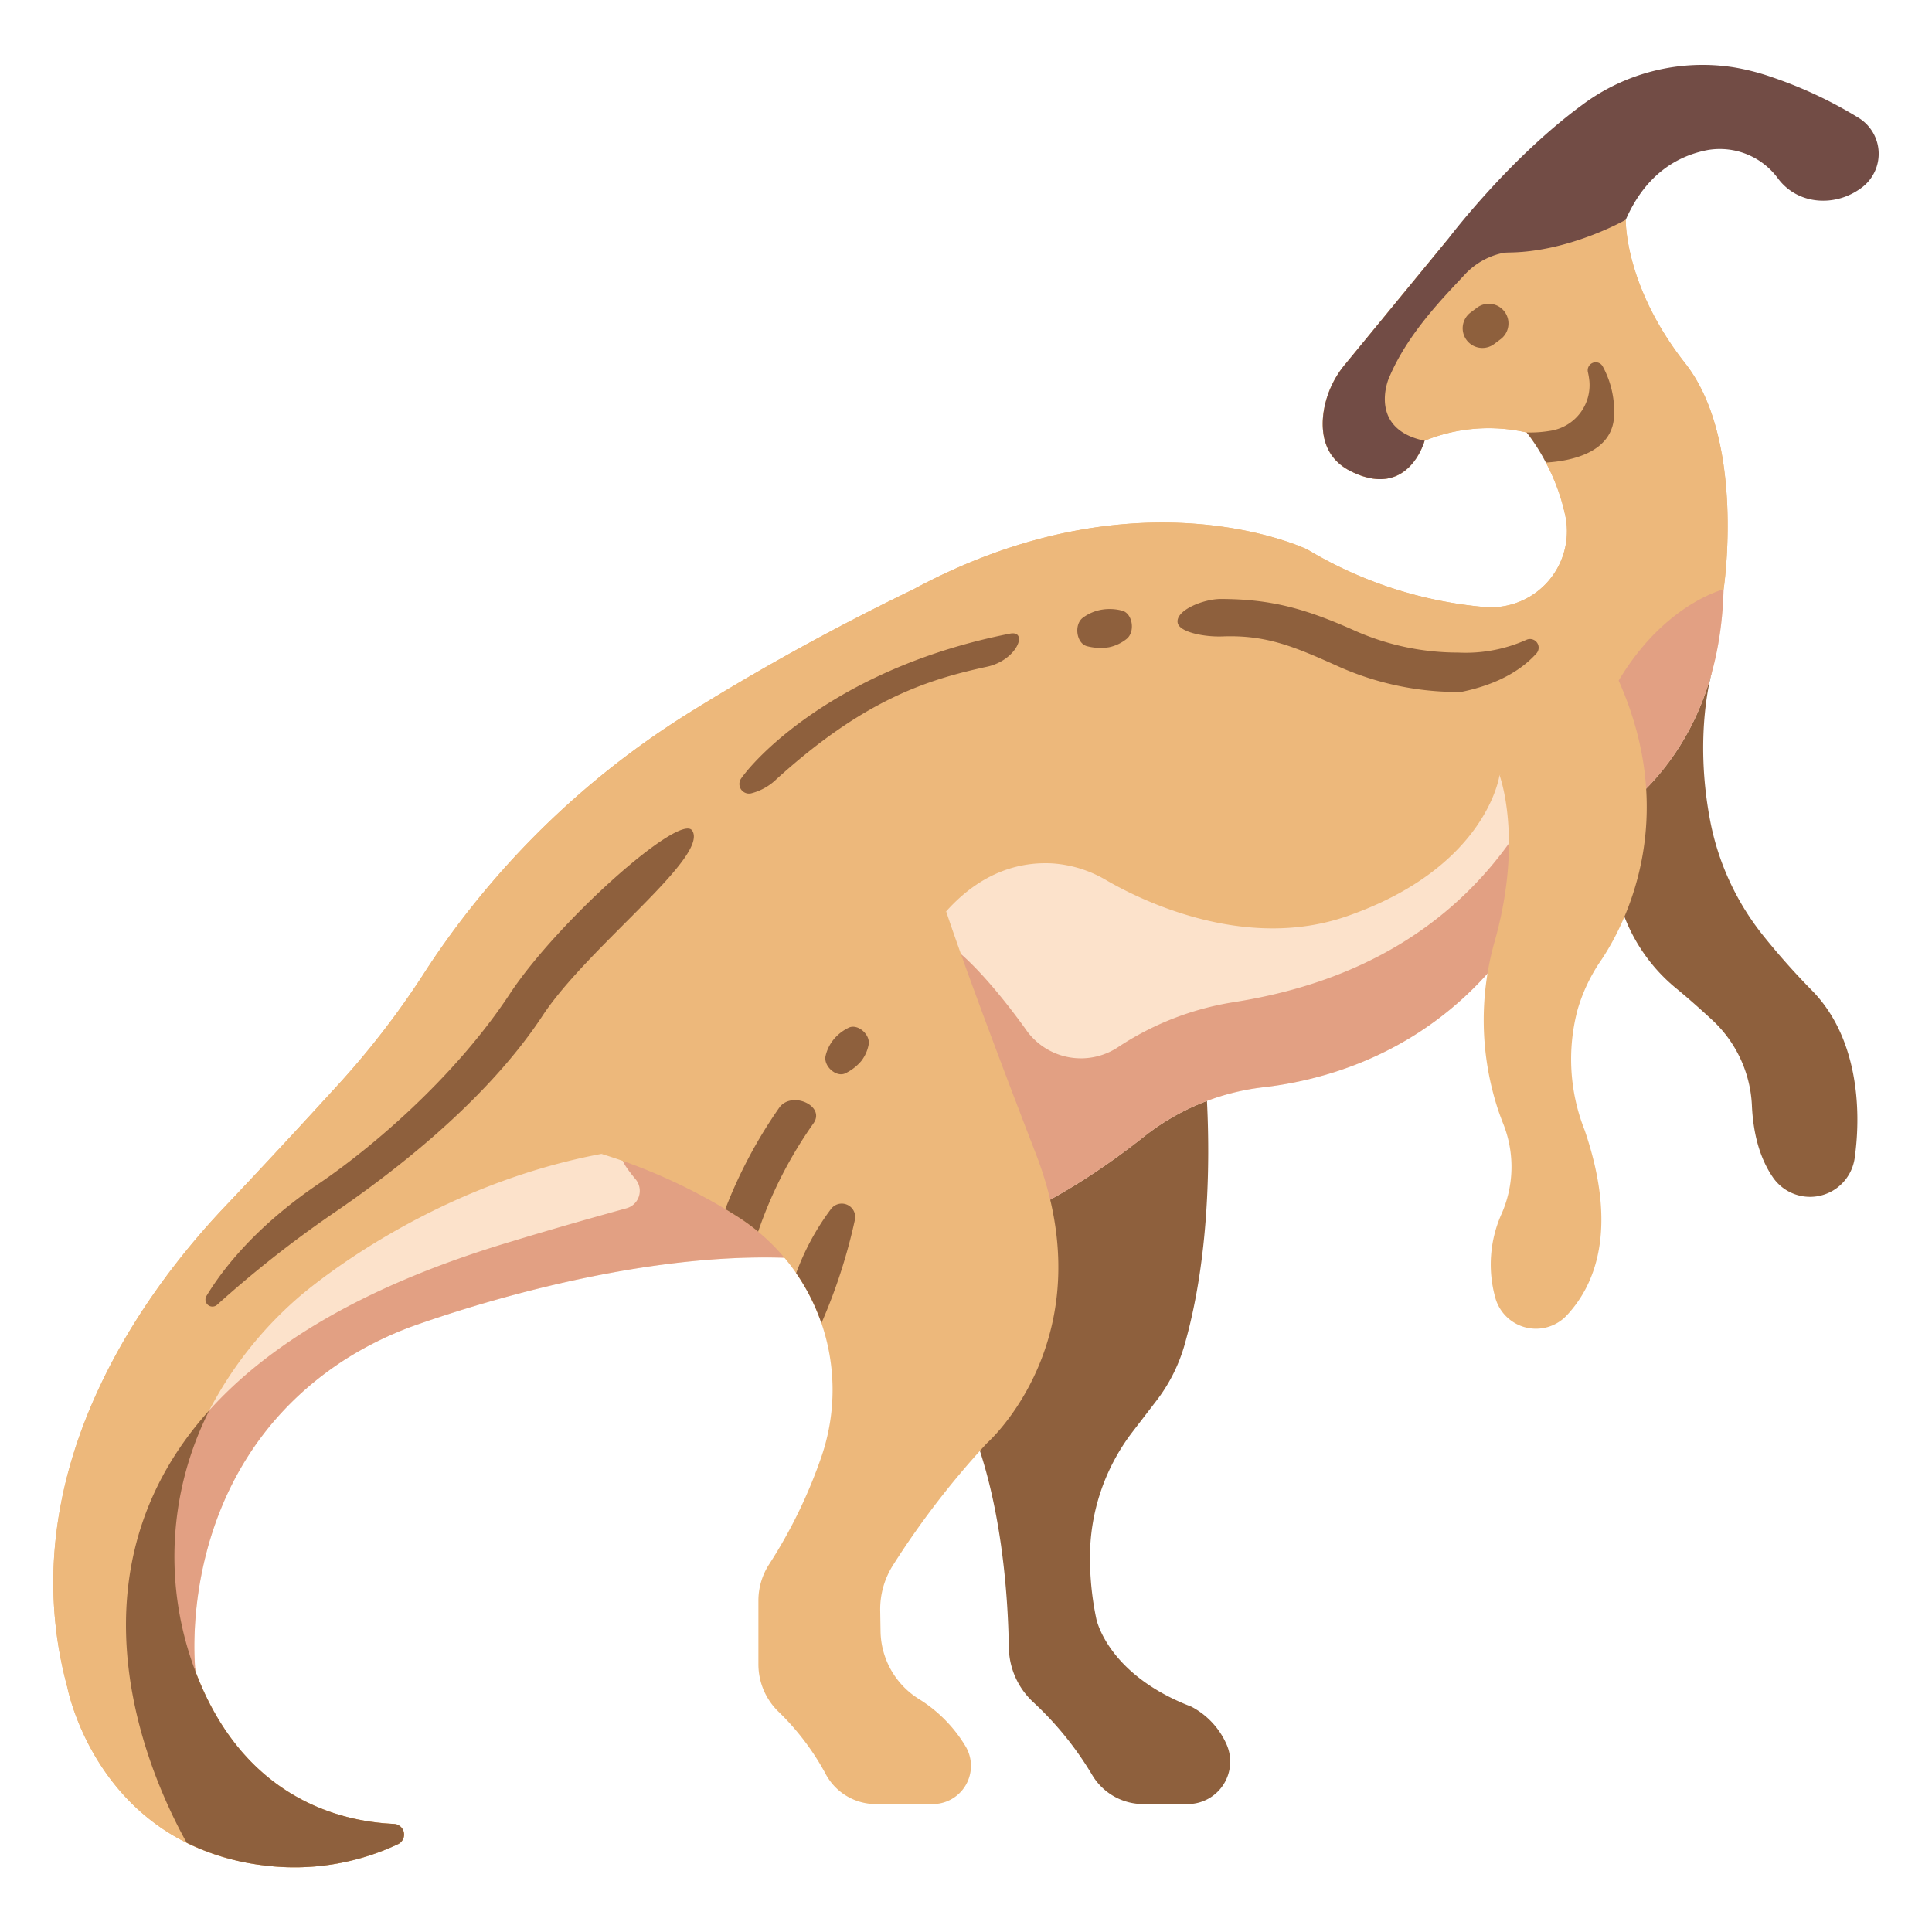 <svg id="flat" height="512" viewBox="0 0 340 340" width="512" xmlns="http://www.w3.org/2000/svg"><path d="m301.267 118.3s-3.272 11-.248 26.433a46.314 46.314 0 0 0 9.276 19.919 127.414 127.414 0 0 0 8.628 9.7c7.761 7.929 8.78 20.276 7.462 29.512a7.937 7.937 0 0 1 -14.294 3.458c-2-2.85-3.534-6.958-3.79-12.879a21.854 21.854 0 0 0 -7.085-15.039c-1.957-1.809-4.11-3.726-6.207-5.448a30.4 30.4 0 0 1 -10.216-16.013 114.354 114.354 0 0 1 -3.582-27.67z" fill="#8e603d"/><path d="m211.852 186.485s3.222 27.391-3.466 50.455a29.225 29.225 0 0 1 -4.926 9.63l-4.1 5.344a36.216 36.216 0 0 0 -7.541 22.559 52.1 52.1 0 0 0 1.114 10.411s1.892 9.777 16.715 15.454a13.758 13.758 0 0 1 6.173 6.572 7.476 7.476 0 0 1 -6.823 10.577h-7.776a10.456 10.456 0 0 1 -9.006-5.1 57.691 57.691 0 0 0 -10.381-12.835 13.4 13.4 0 0 1 -4.3-9.645c-.135-8.882-1.216-25.943-6.992-39.718l-3.527-48.427z" fill="#8e603d"/><path d="m303.325 103.715s3.966-26.154-6.772-39.794-10.447-25.248-10.447-25.248l-31.343 3.482-18.031 21.951a17.015 17.015 0 0 0 -3.867 8.944c-.376 3.539.37 7.639 4.857 9.882 10.127 5.063 12.963-5.3 12.978-5.371a29.932 29.932 0 0 1 17.959-1.451 10.834 10.834 0 0 1 3.389 5.3 35.481 35.481 0 0 1 3.5 9.745 13.378 13.378 0 0 1 -14.4 15.66 73.031 73.031 0 0 1 -31.047-10.1s-29.6-14.441-69.36 7a421.38 421.38 0 0 0 -39.65 21.833 150.509 150.509 0 0 0 -45.274 43.907q-.647.974-1.285 1.969a148.319 148.319 0 0 1 -15.4 19.876c-5.433 5.951-12.441 13.548-19.7 21.208-15.676 16.542-37.442 48.175-27.575 84.452 0 0 5.23 27.863 34.831 31.346a42.732 42.732 0 0 0 23.358-3.761 1.877 1.877 0 0 0 -.713-3.565c-9.521-.427-26.5-4.513-34.933-26.826-1.89-10.31-3.466-20.488-.625-28.805l17.524-28.4 120.464-36.629 89.094-43.532 29.312-30.182z" fill="#edb87b"/><path d="m303.325 103.715s3.966-26.154-6.772-39.794-10.447-25.248-10.447-25.248l-31.343 3.482-18.031 21.951a17.015 17.015 0 0 0 -3.867 8.944c-.376 3.539.37 7.639 4.857 9.882 10.127 5.063 12.963-5.3 12.978-5.371a29.932 29.932 0 0 1 17.959-1.451 10.834 10.834 0 0 1 3.389 5.3 35.481 35.481 0 0 1 3.5 9.745 13.378 13.378 0 0 1 -14.4 15.66 73.031 73.031 0 0 1 -31.047-10.1s-29.6-14.441-69.36 7a421.38 421.38 0 0 0 -39.65 21.833 150.509 150.509 0 0 0 -45.274 43.907q-.647.974-1.285 1.969a148.319 148.319 0 0 1 -15.4 19.876c-5.433 5.951-12.441 13.548-19.7 21.208-15.676 16.542-37.442 48.175-27.575 84.452 0 0 5.23 27.863 34.831 31.346a42.732 42.732 0 0 0 23.358-3.761 1.877 1.877 0 0 0 -.713-3.565c-9.521-.427-26.5-4.513-34.933-26.826-1.89-10.31-3.466-20.488-.625-28.805l17.524-28.4 120.464-36.629 89.094-43.532 29.312-30.182z" fill="#edb87b"/><path d="m90.251 218.407c-93.168 27.683-66.723 89.1-57.4 105.887a41.785 41.785 0 0 0 13.839 4.012 42.732 42.732 0 0 0 23.358-3.761 1.877 1.877 0 0 0 -.713-3.565c-9.521-.427-26.5-4.513-34.933-26.826-1.89-10.31-3.466-20.488-.625-28.805 9.111-19.637 30.291-34.317 56.474-46.942z" fill="#8e603d"/><path d="m303.325 103.715s-13.525 7.622-22.625 24.761l-16.814 7.948s-2.167 16.212-26.826 24.81c-18.15 6.328-36.671-3.019-42.341-6.311a21.464 21.464 0 0 0 -9.383-2.968c-5.17-.325-12.236 1.055-18.832 8.441-28.491 31.9-60.663 42.67-60.663 42.67-31.883 5.96-53.616 25.516-53.616 25.516a67.521 67.521 0 0 0 -15.371 19.577c-4.908 13.25-4.7 29.1-2.458 46 0 0-4.176-35.1 26.154-54.79a61.505 61.505 0 0 1 13.33-6.417c11.542-4.016 41.647-13.318 68.053-11.4 0 0 25.911 5.065 59.343-21.488a41.473 41.473 0 0 1 21.057-8.721c14.8-1.7 40.347-9.658 53.184-43.033.004-.01 26.898-8.866 27.808-44.595z" fill="#fce2cb"/><path d="m280.7 128.476-5.95 2.812c-13.238 34.017-40.783 42.451-57.831 45.106a51.332 51.332 0 0 0 -20.152 7.88 11.817 11.817 0 0 1 -15.942-2.689s-6.1-8.786-11.727-13.705a70.827 70.827 0 0 0 7.3 29.7 52.565 52.565 0 0 1 -13.662 3.508c-10.422 1.226-24.012 4.215-36.605 7.371a56.061 56.061 0 0 0 -12.444-4.015c-1.766-.329-7.295-3.469-1.834 3.085l.028.033a3.188 3.188 0 0 1 -1.646 5.081c-11.627 3.194-19.989 5.767-19.989 5.767-26.307 7.816-43.076 18.322-53.389 29.754a57 57 0 0 0 -2.457 45.99s-4.176-35.1 26.154-54.79a61.55 61.55 0 0 1 13.33-6.417c11.543-4.016 41.647-13.318 68.053-11.4 0 0 25.92 5.067 59.36-21.5a41.352 41.352 0 0 1 21.018-8.705c14.8-1.7 40.362-9.644 53.206-43.036 0 0 26.894-8.858 27.8-44.587.004-.004-14.605 3.541-22.621 24.757z" fill="#e2a083"/><path d="m105.845 203.066a99.4 99.4 0 0 1 23.991 11.07 36.164 36.164 0 0 1 14.761 42.1 87.108 87.108 0 0 1 -9.231 19.037 11.763 11.763 0 0 0 -1.9 6.377v11.2a11.625 11.625 0 0 0 3.454 8.3 44.812 44.812 0 0 1 8.28 10.85 10.016 10.016 0 0 0 8.86 5.489h10.085a6.725 6.725 0 0 0 5.732-10.244 24.822 24.822 0 0 0 -8.227-8.286 14.3 14.3 0 0 1 -6.691-12.015l-.058-3.5a14.482 14.482 0 0 1 2.289-8.056 149.711 149.711 0 0 1 16.51-21.431s21.084-18.555 8.6-50.891-15.788-42.67-15.788-42.67z" fill="#edb87b"/><path d="m263.89 136.424s4.191 11.065-.771 28.955a50.634 50.634 0 0 0 .595 30.155q.421 1.214.917 2.454a20.5 20.5 0 0 1 -.493 15.883 21.821 21.821 0 0 0 -1.016 14.415 7.427 7.427 0 0 0 12.513 3.294c5.006-5.284 9.224-15.1 3.253-32.646a33.95 33.95 0 0 1 -1.257-21.254 30.065 30.065 0 0 1 4.145-8.7c3.736-5.548 14.133-24.391 3.08-49.2z" fill="#edb87b"/><path d="m286.106 38.673s-17.8 10.184-31.343 3.482c0 0 10.563-14.05 23.607-23.645a35.425 35.425 0 0 1 26.79-6.653 40.624 40.624 0 0 1 6.75 1.748 75.154 75.154 0 0 1 15.232 7.166 7.435 7.435 0 0 1 .686 12.1c-.246.192-.5.379-.777.56-4.305 2.855-10.125 2.522-13.579-1.319q-.276-.308-.536-.649a12.687 12.687 0 0 0 -12.361-5.07c-5.083.954-10.866 4.032-14.469 12.28z" fill="#724c45"/><g fill="#8e603d"><path d="m38.208 229.624a1.231 1.231 0 0 1 -1.872-1.558c3-4.961 8.877-12.393 19.874-19.837 8.939-6.052 23.752-18.512 33.505-33.322 8.374-12.716 30-31.984 32.109-28.73 3 4.627-18.383 20.484-26.323 32.54-10.424 15.83-27.82 28.665-37.18 35.027a197.377 197.377 0 0 0 -20.113 15.88z"/><path d="m130.437 136.987c3.147-4.456 17.883-19.686 47.293-25.478 3.282-.647 1.291 4.67-4.039 5.825-10.626 2.3-21.661 5.821-37.067 19.807a9.851 9.851 0 0 1 -4.476 2.485 1.691 1.691 0 0 1 -1.711-2.639z"/><path d="m256.088 121.777a51.609 51.609 0 0 1 -20.2-4.337c-8.013-3.6-12.919-5.741-20.779-5.442-3.153.119-7.465-.735-7.846-2.334-.528-2.217 4.506-4.266 7.605-4.256 8.9.029 14.9 1.689 23.858 5.711a44.8 44.8 0 0 0 17.908 3.723 26.133 26.133 0 0 0 12.008-2.256 1.52 1.52 0 0 1 1.75 2.4c-2.262 2.53-6.225 5.33-13.105 6.754a1.5 1.5 0 0 1 -.231.019c-.073.004-.41.018-.968.018z"/><path d="m284.065 72.8a16.588 16.588 0 0 0 -2.03-8.353 1.412 1.412 0 0 0 -2.592 1.029 12.712 12.712 0 0 1 .265 1.61 8.139 8.139 0 0 1 -6.559 8.675 21.582 21.582 0 0 1 -4.49.346 33.909 33.909 0 0 1 3.389 5.3c4.252-.256 12.017-1.672 12.017-8.607z"/><path d="m260.874 61.236a3.464 3.464 0 0 1 -2.081-6.236l1.13-.847a3.464 3.464 0 0 1 4.156 5.543l-1.13.847a3.443 3.443 0 0 1 -2.075.693z"/><path d="m143.178 197.658c2.123-3.073-3.9-5.765-6.052-2.712a83.5 83.5 0 0 0 -9.484 17.836q1.091.653 2.192 1.353a35.881 35.881 0 0 1 3.586 2.612 75.1 75.1 0 0 1 9.758-19.089z"/></g><path d="m265.949 40.912-6.331.7-4.855.539-18.031 21.955a17.015 17.015 0 0 0 -3.867 8.944c-.376 3.539.37 7.639 4.857 9.882 10.127 5.063 12.963-5.3 12.978-5.371-9.988-2.074-6.344-10.848-6.344-10.848 3.326-8.122 10.058-14.74 13.407-18.383a12.751 12.751 0 0 1 9.393-4.086h.818z" fill="#724c45"/><path d="m193.963 107.279a7.772 7.772 0 0 0 -3.339 1.386c-1.7 1.2-1.209 4.619.717 5.065a9.466 9.466 0 0 0 3.808.178 7.362 7.362 0 0 0 3.076-1.437c1.607-1.224 1.118-4.5-.728-5a8.544 8.544 0 0 0 -3.534-.192z" fill="#8e603d"/><path d="m146.8 182.814a7.128 7.128 0 0 0 -1.5 2.95c-.465 1.848 1.906 3.933 3.511 3.1a8.663 8.663 0 0 0 2.756-2.141 6.739 6.739 0 0 0 1.286-2.828c.391-1.807-1.9-3.794-3.477-3.044a7.821 7.821 0 0 0 -2.576 1.963z" fill="#8e603d"/><path d="m146.256 212.746a43.843 43.843 0 0 0 -6.143 11.312 36.306 36.306 0 0 1 4.443 8.8 97.19 97.19 0 0 0 5.886-18.156 2.364 2.364 0 0 0 -4.186-1.956z" fill="#8e603d"/></svg>